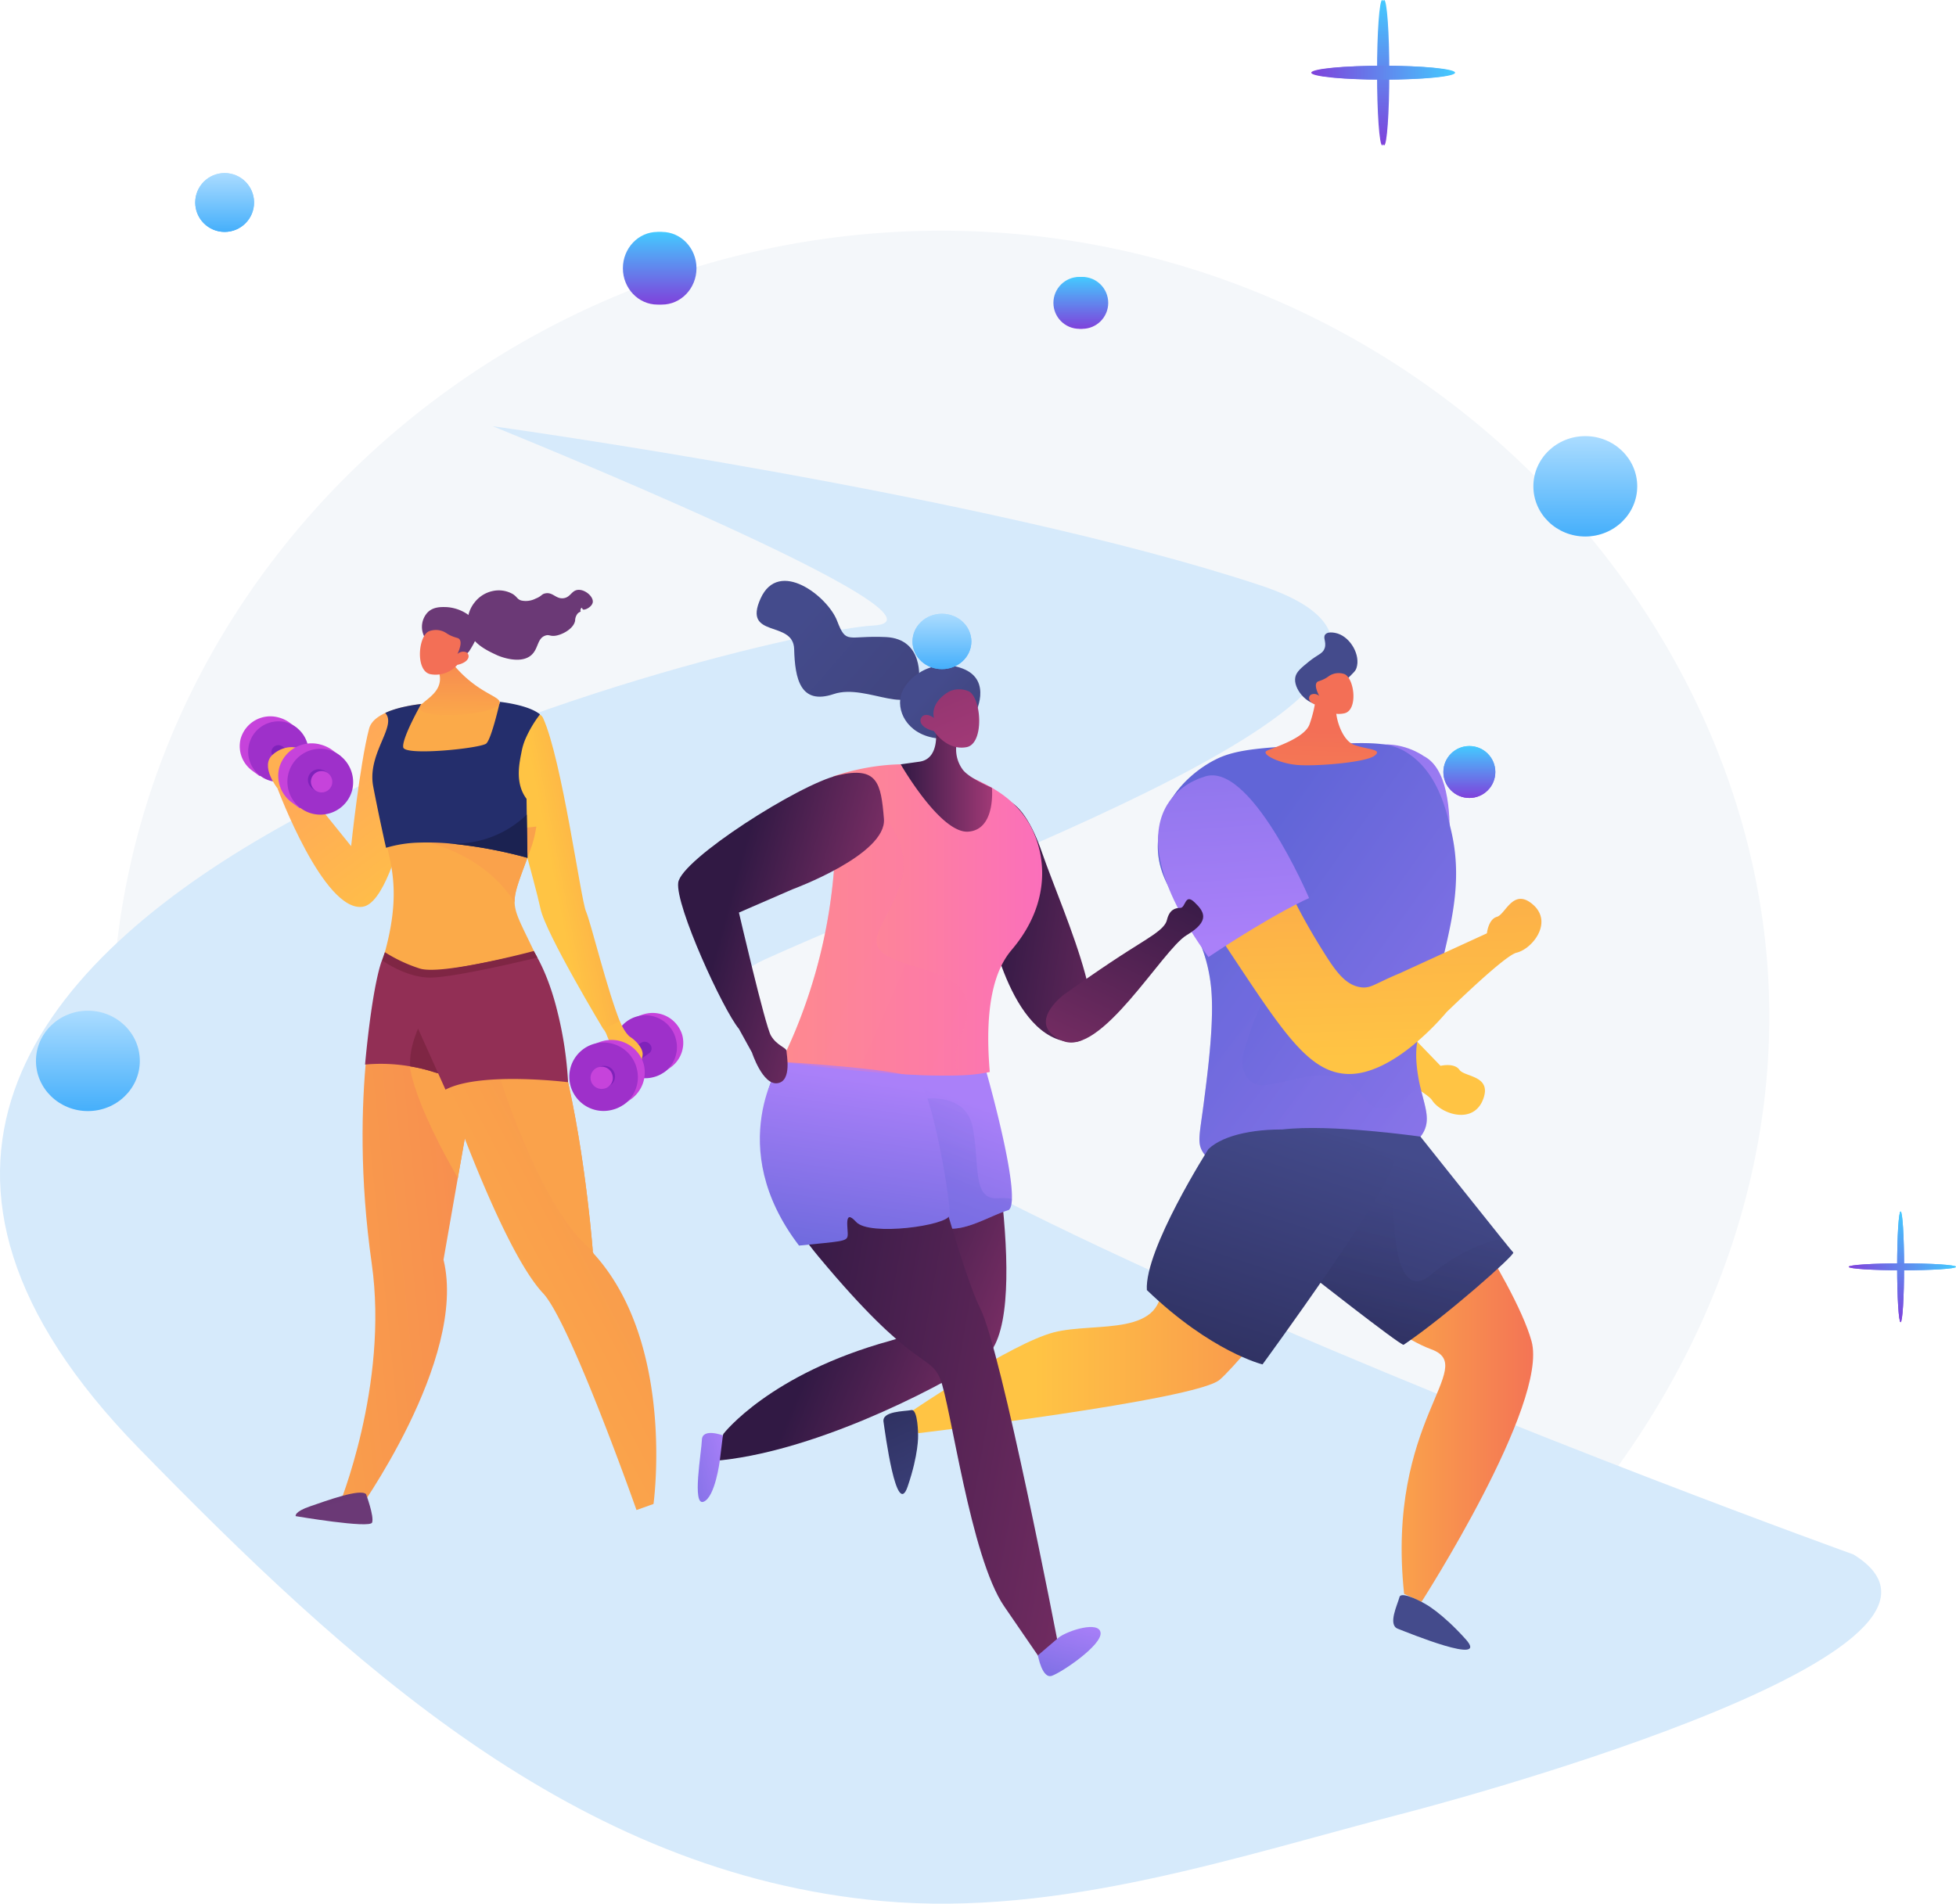 <svg xmlns="http://www.w3.org/2000/svg" xmlns:xlink="http://www.w3.org/1999/xlink" width="565.001" height="550" viewBox="0 0 565.001 550"><defs><style>.a{fill:#f4f7fa;}.b{fill:#d6eafb;}.c{fill:url(#a);}.d{fill:url(#b);}.e{fill:url(#c);}.ag,.f,.m,.v{opacity:0.3;mix-blend-mode:multiply;isolation:isolate;}.f{fill:url(#d);}.g{fill:url(#e);}.h{fill:url(#f);}.i{fill:url(#g);}.j{fill:url(#h);}.k{fill:url(#i);}.l{fill:url(#j);}.m{fill:url(#k);}.n{fill:url(#l);}.o{fill:url(#m);}.p{fill:url(#n);}.q{fill:url(#o);}.r{fill:url(#p);}.s{fill:url(#q);}.t{fill:url(#r);}.u{fill:url(#s);}.v{fill:url(#t);}.w{fill:url(#u);}.x{fill:url(#v);}.y{fill:url(#w);}.z{fill:url(#x);}.aa{fill:url(#y);}.ab{fill:url(#z);}.ac{fill:url(#aa);}.ad{fill:url(#ab);}.ae{fill:url(#ac);}.af{fill:url(#ad);}.ag{fill:url(#ae);}.ah{fill:url(#af);}.ai{fill:url(#ag);}.aj{fill:url(#ah);}.ak{fill:url(#ba);}.al{fill:#fbaa49;}.am{fill:url(#bb);}.an{fill:url(#bc);}.ao{fill:#faa24b;}.ap{fill:#242e6c;}.aq{fill:url(#bd);}.ar{fill:#922f55;}.as{fill:#7f2644;}.at{fill:#ecebfc;}.au{fill:#c643db;}.av{fill:#9e30ca;}.aw{fill:#7f22ba;}.ax{fill:#ffb052;}.ay{fill:#febb46;}.az{fill:#1b2251;}.ba{fill:url(#be);}.bb{fill:url(#bf);}.bc{fill:url(#bg);}.bd{fill:url(#bh);}.be{fill:#6b3976;}</style><linearGradient id="a" x1="17.266" y1="-2.259" x2="17.108" y2="-3.852" gradientUnits="objectBoundingBox"><stop offset="0" stop-color="#ffc444"/><stop offset="0.996" stop-color="#f36f56"/></linearGradient><linearGradient id="b" x1="0.524" y1="0.969" x2="0.363" y2="-1.488" gradientUnits="objectBoundingBox"><stop offset="0" stop-color="#aa80f9"/><stop offset="0.996" stop-color="#6165d7"/></linearGradient><linearGradient id="c" x1="1.452" y1="1.446" x2="0.282" y2="0.268" xlink:href="#b"/><linearGradient id="d" x1="1.65" y1="2.032" x2="-0.359" y2="-0.145" xlink:href="#b"/><linearGradient id="e" x1="-27.306" y1="4.245" x2="-27.086" y2="-0.69" xlink:href="#a"/><linearGradient id="f" x1="-28.659" y1="1.437" x2="-29.377" y2="-0.15" gradientUnits="objectBoundingBox"><stop offset="0" stop-color="#444b8c"/><stop offset="0.996" stop-color="#3e4177"/></linearGradient><linearGradient id="g" x1="-70.636" y1="8.255" x2="-70.084" y2="-0.983" xlink:href="#a"/><linearGradient id="h" x1="0" y1="0.5" x2="1" y2="0.5" xlink:href="#a"/><linearGradient id="i" x1="0.269" y1="0.533" x2="1.253" y2="0.533" xlink:href="#a"/><linearGradient id="j" x1="0.549" y1="0.14" x2="0.027" y2="1.757" gradientUnits="objectBoundingBox"><stop offset="0" stop-color="#444b8c"/><stop offset="0.996" stop-color="#26264f"/></linearGradient><linearGradient id="k" x1="0.541" y1="0.092" x2="0.336" y2="0.927" xlink:href="#j"/><linearGradient id="l" x1="0.633" y1="-0.022" x2="0.151" y2="1.451" xlink:href="#j"/><linearGradient id="m" x1="0.53" y1="0.938" x2="0.422" y2="-1.564" xlink:href="#a"/><linearGradient id="n" x1="0.531" y1="0.934" x2="0.349" y2="-1.47" xlink:href="#b"/><linearGradient id="o" x1="4.088" y1="1.119" x2="3.721" y2="-1.282" xlink:href="#j"/><linearGradient id="p" x1="-35.124" y1="-50.317" x2="-35.293" y2="-54.1" xlink:href="#j"/><linearGradient id="q" x1="0.072" y1="0.399" x2="1.817" y2="0.879" gradientUnits="objectBoundingBox"><stop offset="0" stop-color="#311944"/><stop offset="1" stop-color="#a03976"/></linearGradient><linearGradient id="r" x1="0.425" y1="0.483" x2="1.149" y2="0.834" xlink:href="#q"/><linearGradient id="s" x1="0.585" y1="0.16" x2="0.236" y2="1.502" xlink:href="#b"/><linearGradient id="t" x1="0.665" y1="-0.221" x2="0.442" y2="0.617" xlink:href="#b"/><linearGradient id="u" x1="0.146" y1="0.338" x2="1.842" y2="0.87" xlink:href="#q"/><linearGradient id="v" x1="0.221" y1="0.393" x2="1.247" y2="1.282" xlink:href="#f"/><linearGradient id="w" x1="0.302" y1="0.334" x2="1.171" y2="0.936" xlink:href="#f"/><linearGradient id="x" y1="0.5" x2="1" y2="0.5" gradientUnits="objectBoundingBox"><stop offset="0" stop-color="#ff9085"/><stop offset="1" stop-color="#fb6fbb"/></linearGradient><linearGradient id="y" x1="0" y1="0.5" x2="1" y2="0.5" xlink:href="#q"/><linearGradient id="z" x1="-2.894" y1="-7.159" x2="0.704" y2="0.899" xlink:href="#q"/><linearGradient id="aa" x1="0.591" y1="0.091" x2="0.38" y2="1.245" xlink:href="#b"/><linearGradient id="ab" x1="0.776" y1="-0.17" x2="-0.072" y2="1.833" xlink:href="#q"/><linearGradient id="ac" x1="0.714" y1="-0.214" x2="-0.032" y2="1.834" xlink:href="#b"/><linearGradient id="ad" x1="1.007" y1="-0.042" x2="-1.013" y2="1.542" xlink:href="#b"/><linearGradient id="ae" x1="-3.788" y1="-1.977" x2="2.621" y2="1.962" xlink:href="#x"/><linearGradient id="af" x1="0.282" y1="0.331" x2="1.155" y2="0.698" xlink:href="#q"/><linearGradient id="ag" x1="0.5" x2="0.5" y2="1" gradientUnits="objectBoundingBox"><stop offset="0" stop-color="#abdcff"/><stop offset="1" stop-color="#45affb"/></linearGradient><linearGradient id="ah" x1="0.5" x2="0.5" y2="1" gradientUnits="objectBoundingBox"><stop offset="0" stop-color="#44caff"/><stop offset="1" stop-color="#7f41db"/></linearGradient><linearGradient id="ba" x1="-0.623" y1="-1.084" x2="0.622" y2="1.271" gradientUnits="objectBoundingBox"><stop offset="0" stop-color="#ff7d78"/><stop offset="1" stop-color="#ffc444"/></linearGradient><linearGradient id="bb" x1="0.578" y1="0.8" x2="1.875" y2="0.111" gradientUnits="objectBoundingBox"><stop offset="0" stop-color="#ffc444"/><stop offset="1" stop-color="#f36f56"/></linearGradient><linearGradient id="bc" x1="2.685" y1="-0.322" x2="-0.788" y2="0.949" gradientUnits="objectBoundingBox"><stop offset="0" stop-color="#f36f56"/><stop offset="1" stop-color="#fbaa49"/></linearGradient><linearGradient id="bd" x1="2.011" y1="-0.669" x2="0.5" y2="1" xlink:href="#bc"/><linearGradient id="be" x1="0.654" y1="1.522" x2="0.321" y2="-0.491" xlink:href="#a"/><linearGradient id="bf" x1="-128.833" y1="-9.688" x2="-128.155" y2="-11.234" gradientUnits="objectBoundingBox"><stop offset="0" stop-color="#311944"/><stop offset="1" stop-color="#6b3976"/></linearGradient><linearGradient id="bg" x1="164.138" y1="-26.206" x2="164.173" y2="-23.044" xlink:href="#a"/><linearGradient id="bh" x1="-0.082" y1="-3.776" x2="0.506" y2="0.321" xlink:href="#bf"/></defs><g transform="translate(-791.611 -145)"><path class="a" d="M607.265,924.525C488.5,906.21,391.977,791.865,409.512,664.773c14.96-108.388,108.283-192.738,220.2-200.7a242.564,242.564,0,0,1,183.5,65.23c40.833,38.294,67.362,89.513,72.192,143.248C898.265,815.516,754.988,947.306,607.265,924.525Z" transform="translate(416.479 -251.805)"/><path class="b" d="M965.4,1353.7s-386.915-139.109-314.611-171.843c66.884-30.281,219.318-83.01,143.138-108.2-79.579-26.309-221.6-45.916-221.6-45.916s139.294,56.172,109.758,57.6c-30.292,1.468-365.614,80.293-211.975,237.669,60.27,61.736,125.884,122.794,214.657,130.819,51.618,4.667,102.954-12.983,152.2-25.722C836.967,1428.11,1012.438,1382.714,965.4,1353.7Z" transform="translate(361.592 -759.6)"/><g transform="translate(1046.791 327.719)"><path class="c" d="M2699.92,1383.315a7.042,7.042,0,0,0,1.812-2.659,7.953,7.953,0,0,0,.612-2.3c.4-4.776-6.042-4.566-7.344-6.438-1.485-2.134-5.467-1.157-5.467-1.157l-19.187-19.873c-3.538-3.947-5.486-5.5-6.561-6.967a5.769,5.769,0,0,1-1.042-2.426c-.837-4.349,1.911-8.274,6.181-13.613,13.67-17.13,16.654-15.109,20.244-22.7,5.051-10.674-5.67-20.261-10.851-22.462-6.471-2.742-8.052,5.92-19.775,21.441-16.04,21.225-24.067,31.852-20.619,42.316,1.933,5.868,7.632,10.945,14.074,14.88l.028.013c-.018-.008.022.128.022.128l.056-.081a76.827,76.827,0,0,0,12.063,5.9c.028.013.062.024.09.037,9.523,4.78,21.351,11.042,22.826,13.339C2689.195,1383.992,2696.067,1386.8,2699.92,1383.315Z" transform="translate(-2528.604 -1245.544)"/><path class="d" d="M2718.481,1260.51s-25.915-19.037-40.491,33.463c23.257,7.011,45.323,13.063,45.323,13.063S2731.831,1267.271,2718.481,1260.51Z" transform="translate(-2562.416 -1224.796)"/><path class="e" d="M2549.751,1317.21c-4.281,18.125-8.6,19.947-7.58,30.89a47.164,47.164,0,0,0,1.018,6.142c1.366,5.855,3.092,9.631.694,13.519-2.134,3.447-6.135,4.752-14.875,6.086-.608.091-1.238.181-1.868.272-.33.049-.665.091-1,.14-27.437,3.818-41.151,5.73-45.632-.977-1.862-2.778-1.045-5.13.143-14.314,1.238-9.569,3.149-24.316,2.075-33.9-2.384-21.357-16.534-26.269-15.259-42.287a25.462,25.462,0,0,1,1.946-8c4.294-10.12,13.936-14.719,14.652-15.089,5.984-3.071,14.009-3.483,30.056-4.3,12.978-.663,19.562-.935,24.388,1.807,9.347,5.318,12,16.338,13.556,22.829C2555.32,1293.572,2552.593,1305.15,2549.751,1317.21Z" transform="translate(-2388.122 -1222.975)"/><path class="f" d="M2543.882,1462.949c-2.134,3.448-6.135,4.753-14.875,6.086-.608.091-1.238.182-1.868.272-.33.049-.665.091-1,.14-27.437,3.817-41.151,5.73-45.632-.977-1.862-2.778-1.045-5.13.143-14.314,1.238-9.568,3.149-24.315,2.075-33.9-2.384-21.356-16.534-26.27-15.259-42.287a25.468,25.468,0,0,1,1.946-8c21.831,9.478,36.283,34.072,32.725,46.851-1.159,4.159-5.332,7.273-8.238,17.4-.622,2.184-4.8,10.217.987,14.049,3.343,2.212,10.666-1.55,18.79-2.094,14.073-.949,11.625,12.144,20.822,9a75.071,75.071,0,0,0,8.691-5.737C2544.555,1455.286,2546.28,1459.062,2543.882,1462.949Z" transform="translate(-2388.122 -1318.164)"/><path class="g" d="M2662.626,1163.706a36.6,36.6,0,0,1-2.127,10.459c-1.677,4.048-10.5,6.592-12.289,7.5s3.351,3.544,8.513,4.063,19.9-.653,22.557-2.609-2.135-1.81-5.819-3.162-5.815-8.557-5.164-11.827S2662.626,1163.706,2662.626,1163.706Z" transform="translate(-2537.471 -1147.466)"/><path class="h" d="M2711.736,1083.586c2.678-2.631,3.052-2.939,3.343-3.848,1.17-3.651-1.661-8.65-5.374-9.881-.194-.064-2.685-.861-3.635.219-.808.918.381,2.185-.184,3.953-.53,1.656-1.965,1.78-4.625,3.951-2.192,1.788-3.553,2.9-3.867,4.463-.648,3.224,3.255,7.9,6.709,7.768C2705.346,1090.166,2705.684,1089.532,2711.736,1083.586Z" transform="translate(-2578.417 -1069.514)"/><g transform="translate(122.954 11.742)"><path class="i" d="M2723.868,1147.073a7.607,7.607,0,0,0,7.184,2.158c3.882-.953,2.892-9.865.049-11.289a5.037,5.037,0,0,0-3.966.189c-.764.369-.977.752-2.24,1.331-1.163.533-1.532.459-1.845.835-.391.469-.561,1.48.667,3.919a2.171,2.171,0,0,0-2.42-.343,1.364,1.364,0,0,0-.432.6C2720.5,1145.578,2721.642,1146.7,2723.868,1147.073Z" transform="translate(-2720.797 -1137.62)"/></g><path class="j" d="M2774.45,1982.127c-5-18.052-33-57.3-33-57.3l-33.468,32.18s23.585,22.371,37.522,27.472-13.222,20.408-7.862,70.642l5,2.354S2779.452,2000.179,2774.45,1982.127Z" transform="translate(-2587.238 -1777.363)"/><path class="k" d="M2147,1940.818s-20.658,19.351-18.951,36.569-18.916,12.258-31.113,15.437-40.795,22.63-40.795,22.63l1.678,6.49s80.051-9.555,87.043-15.406,41.666-49.417,40.26-52.681S2147,1940.818,2147,1940.818Z" transform="translate(-2047.781 -1790.595)"/><path class="l" d="M2711.614,1962.555c-1.431-.179-28.273-21.3-28.273-21.3s-.35-6.936-2.019-17.809c-.994-6.5-2.462-14.416-4.6-23.1,13.743-1.668,39.767,2.07,39.767,2.07s16.758,21.051,23.637,29.625c1.811,2.262,3.013,3.729,3.164,3.844C2744,1936.429,2723.6,1954.5,2711.614,1962.555Z" transform="translate(-2561.365 -1756.751)"/><path class="m" d="M2733.706,2049.953c-1.432-.179-28.274-21.294-28.274-21.294s-.351-6.937-2.018-17.809a33.389,33.389,0,0,1,7.33-2.592s19.921-8.353,20.157,4.173,3.106,23.865,10.858,17.179c5.369-4.617,14.38-9.577,20.457-10.164,1.812,2.262,3.014,3.729,3.164,3.843C2766.1,2023.826,2745.7,2041.9,2733.706,2049.953Z" transform="translate(-2583.457 -1844.15)"/><path class="n" d="M2466.715,1908.041s-18.506,29.052-17.783,40.744c18.617,17.9,33.41,21.474,33.41,21.474s37.928-51.851,37.937-58.7C2506.2,1900.589,2475.663,1899.509,2466.715,1908.041Z" transform="translate(-2372.834 -1758.789)"/><path class="o" d="M2593.493,1407.854a7.04,7.04,0,0,0-1.908-2.591,7.972,7.972,0,0,0-1.964-1.339c-4.373-1.961-6.31,4.188-8.508,4.8-2.506.694-2.9,4.774-2.9,4.774l-25.11,11.515c-4.9,2.03-7.011,3.351-8.747,3.88a5.756,5.756,0,0,1-2.633.179c-4.381-.651-7.174-4.545-10.795-10.343-11.631-18.575-10.937-23.213-16.914-29.118-8.4-8.3-22.69-11.911-26.483-7.752-4.732,5.2,6.813,22.6,17.572,38.8,14.709,22.168,22.074,33.263,33.09,33.477,6.178.122,12.856-3.572,18.7-8.346l.022-.022c-.014.015.129.022.129.022l-.059-.08a76.8,76.8,0,0,0,9.564-9.425c.022-.022.044-.051.064-.072,7.667-7.4,17.495-16.485,20.15-17.115C2590.578,1418.2,2595.5,1412.643,2593.493,1407.854Z" transform="translate(-2403.889 -1326.57)"/><path class="p" d="M2480.713,1309.521s-30.163,7.818,1.611,51.938c19.684-13.063,29.073-17.036,29.073-17.036S2494.135,1303.751,2480.713,1309.521Z" transform="translate(-2388.443 -1267.677)"/><path class="q" d="M2017.674,2379.879s0-7.727-1.967-7.332-8.493.251-8.026,3.364,3.719,28.2,6.96,18.768S2017.674,2379.879,2017.674,2379.879Z" transform="translate(-2007.657 -2147.877)"/><path class="r" d="M2870.954,2685.193s-6.855-3.918-7.358-1.9-3.459,7.971-.5,9.118,26.635,10.858,19.667,3.083S2870.954,2685.193,2870.954,2685.193Z" transform="translate(-2714.535 -2404.581)"/></g><g transform="translate(987.479 312.816)"><path class="s" d="M2158,1348.972s6.272-2.1,12.343,15.433,24.62,57.2,7.12,54.541-23.146-37.88-23.146-37.88Z" transform="translate(-2065.185 -1285.822)"/><path class="t" d="M1774.754,1817.492s15.161,71.208,0,80.916-50.235,27.28-77.827,29.485l2.834-7.833s13.311-17.322,48.263-26.909-3.163-70.85-3.163-70.85Z" transform="translate(-1686.658 -1673.629)"/><path class="u" d="M2037.845,1841.041c-.056,1.628-.343,2.764-.926,3.2-7.66,2.42-16.8,9.456-24.124,2.259a19.346,19.346,0,0,1-3.346-4.595c-7.716-14.149-3.571-36.968-3.571-36.968l24.5-.912S2038.182,1831.312,2037.845,1841.041Z" transform="translate(-1941.422 -1662.483)"/><path class="v" d="M2068.169,1879.313c-.056,1.628-.344,2.765-.927,3.2-7.661,2.42-16.8,9.455-24.123,2.259l-1.712-34.176s13.329-2.806,15.433,8.067-.232,21.044,7.366,20.462A16.343,16.343,0,0,1,2068.169,1879.313Z" transform="translate(-1971.745 -1700.756)"/><path class="w" d="M1785.5,1789.051s-16.921,22.949,10.776,56.256,32.086,27.893,35.158,35.337,8.683,51.43,18.5,65.739l9.821,14.308,5.612-4.076s-16.274-84.367-22.342-96.264-19.84-65.21-19.84-65.21Z" transform="translate(-1755.724 -1650.091)"/><path class="x" d="M1815.885,1011.853s1.578-12.013-9.558-12.539-11.4,2.309-14.088-4.706-16.836-18.122-22.1-6.43,9.47,6.08,9.7,14.615,1.754,16.251,11.457,12.977S1815.1,1023.719,1815.885,1011.853Z" transform="translate(-1746.311 -983.075)"/><path class="y" d="M2030.827,1138.656s5.348-9.88-3.537-13.27-16.721,2.923-17.86,8.009,2.649,11.689,11.5,12.246S2030.827,1138.656,2030.827,1138.656Z" transform="translate(-1945.118 -1100.057)"/><path class="z" d="M1885.163,1326.007c-1.362,9.912-7.324,16.59-8.79,18.379-4.482,5.465-7.709,15.538-6.047,34.948a49.058,49.058,0,0,1-8.965.982c-19.06.666-51.3-3.914-51.3-3.914,1.389-2.792,2.736-5.724,4.013-8.783a153.916,153.916,0,0,0,11.4-69.11q-.158-2.441-.358-4.581c5.871-1.978,24.209-7.323,41.655,1.122,4.348,2.1,11.1,5.493,15.3,13.188A29.283,29.283,0,0,1,1885.163,1326.007Z" transform="translate(-1780.286 -1237.442)"/><path class="aa" d="M2020.462,1230.343s1.477,8.854-4.787,9.626l-5.3.745s11.448,19.992,19.491,19.454,6.853-12.674,6.853-12.674-6.789-2.815-8.543-5.4a9.836,9.836,0,0,1-1.578-7.761C2027.214,1232.359,2020.462,1230.343,2020.462,1230.343Z" transform="translate(-1946.065 -1187.711)"/><path class="ab" d="M2047.338,1176.866s3.659,5.736,9.425,4.666c5.164-.958,4.369-14.013.75-16.095a6.922,6.922,0,0,0-5.353-.159c-1.227.507-5.812,3.409-4.8,7.827-1.113-.887-2.351-1.132-3.147-.632a1.789,1.789,0,0,0-.613.758C2043.027,1174.651,2044.447,1176.208,2047.338,1176.866Z" transform="translate(-1973.454 -1133.485)"/><path class="ac" d="M1780.514,1789.051s-16.828,24.32,5.163,53.088c12.1-1.228,13.737-1.169,14.03-2.748s-1.345-8.3,2.455-4.092,26.481,1.053,27.007-1.929-5.086-36.568-9.295-39.417S1780.514,1789.051,1780.514,1789.051Z" transform="translate(-1750.739 -1650.091)"/><path class="ad" d="M2258.892,1543.961s8.067-5.787,16.134-11.048,12.8-7.534,13.5-10.431,2.28-3.482,3.858-3.482,1.286-4.326,4.091-1.637,4.677,5.378-2.279,9.529-24.774,35.382-35.858,30.493S2258.892,1543.961,2258.892,1543.961Z" transform="translate(-2147.316 -1424.516)"/><path class="ae" d="M2240.139,2744.3c.035.034,1.226,6.931,4.084,5.888,3.041-1.111,14.38-8.827,14.031-12.393s-9.412-.7-12.1,1.345Z" transform="translate(-2136.212 -2433.861)"/><path class="af" d="M1677.561,2411.654s-5.948-2.215-6.064,1.292-2.923,19.175.467,17.888,4.709-11.955,4.709-11.955Z" transform="translate(-1664.617 -2164.78)"/><path class="ag" d="M1862.105,1402.056a15,15,0,0,0-.744,11.975c-19.06.666-51.3-3.914-51.3-3.914,1.389-2.792,2.736-5.724,4.013-8.783a153.916,153.916,0,0,0,11.4-69.11c2.813-1.789,6.039-1.4,9.743,2.006,0,0,13.616,11.244,9.38,24.1s-11.715,17.306-2.834,21.746S1870.291,1384.758,1862.105,1402.056Z" transform="translate(-1780.286 -1271.157)"/><path class="ah" d="M1696.822,1318c-.846-10.347-1.843-15.234-13.182-12.615s-45.362,24.365-46.238,31.029,12.977,36.824,17.537,42.262l3.77,6.841s3.069,9.464,7.366,8.856,2.571-8.48,2.6-9.357-2.831-1.516-4.5-4.409-9.236-35.535-9.236-35.535l15.5-6.729S1697.669,1328.349,1696.822,1318Z" transform="translate(-1637.362 -1249.24)"/></g><ellipse class="ai" cx="8.5" cy="8" rx="8.5" ry="8" transform="translate(1055.193 322.322)"/><circle class="aj" cx="7.5" cy="7.5" r="7.5" transform="translate(1208.543 360.539)"/><ellipse class="ai" cx="15" cy="14.5" rx="15" ry="14.5" transform="translate(1234.533 271)"/><ellipse class="aj" cx="10" cy="10.5" rx="10" ry="10.5" transform="translate(972.793 212)"/><circle class="aj" cx="7.5" cy="7.5" r="7.5" transform="translate(1096.727 225)"/><g transform="translate(1170.92 145)"><ellipse class="aj" cx="1.5" cy="21" rx="1.5" ry="21" transform="translate(19)"/><ellipse class="aj" cx="2" cy="20.5" rx="2" ry="20.5" transform="translate(41 19) rotate(90)"/></g><circle class="ai" cx="8.5" cy="8.5" r="8.5" transform="translate(848 195)"/><g transform="translate(1325.611 495)"><ellipse class="aj" cx="1" cy="16" rx="1" ry="16" transform="translate(14)"/><ellipse class="aj" cx="1" cy="15.5" rx="1" ry="15.5" transform="translate(31 15) rotate(90)"/></g><ellipse class="ai" cx="8.5" cy="8" rx="8.5" ry="8" transform="translate(1055.193 322.322)"/><circle class="aj" cx="7.5" cy="7.5" r="7.5" transform="translate(1208.543 360.539)"/><ellipse class="ai" cx="15" cy="14.5" rx="15" ry="14.5" transform="translate(802 437)"/><ellipse class="aj" cx="10" cy="10.5" rx="10" ry="10.5" transform="translate(971.535 212)"/><circle class="aj" cx="7.5" cy="7.5" r="7.5" transform="translate(1095.895 225)"/><g transform="translate(1170.377 145)"><ellipse class="aj" cx="1.5" cy="21" rx="1.5" ry="21" transform="translate(19)"/><ellipse class="aj" cx="2" cy="20.5" rx="2" ry="20.5" transform="translate(41 19) rotate(90)"/></g><circle class="ai" cx="8.5" cy="8.5" r="8.5" transform="translate(848 195)"/><g transform="translate(1325.611 495)"><ellipse class="aj" cx="1" cy="16" rx="1" ry="16" transform="translate(14)"/><ellipse class="aj" cx="1" cy="15.5" rx="1" ry="15.5" transform="translate(31 15) rotate(90)"/></g><path class="ak" d="M2327.9,1130.337s-15.49.905-17.173,7.3c-2.686,10.2-5.195,33.985-5.195,33.985l-15.629-19.38-5.626,2.709s13.336,35.843,24.59,34.176S2327.9,1130.337,2327.9,1130.337Z" transform="translate(-1412.494 -782.156)"/><path class="al" d="M2415.95,1177.931c-5.9-13.236-8.726-16.979-8.824-21.143-.078-3.293,1.546-6.846,4.7-15.56a32.509,32.509,0,0,0,1.571-6.3c2.495-16.8-4.264-34.177-10.3-35.414-1.68-.444-20.8-.521-21.506-.138-.918.083-1.459.138-1.459.138s-10.6,14.72-11.491,28.411,8.488,19.638-.071,47C2359.831,1202.865,2419.21,1185.245,2415.95,1177.931Z" transform="translate(-1466.867 -751.125)"/><path class="am" d="M2462.43,1132.129s10.426-2.858,12.11.846c5.434,11.956,10.859,52.278,12.375,55.814s6.146,22.982,10.1,32.579l-5.051,1.515s-16.668-27.655-18.184-34.852-9.824-36.47-9.824-36.47Z" transform="translate(-1526.047 -780.502)"/><path class="an" d="M2369.2,1415.053c-2.382,13.489-4.129,23.6-4.129,23.6,7.046,28.9-25.364,73.6-25.364,73.6l-5.035-2.021s14.664-35.28,9.664-70.46c-7.072-49.752,2.273-83.089,2.273-83.089l29.922,9.652,1.394.449C2375.271,1380.881,2371.849,1400.054,2369.2,1415.053Z" transform="translate(-1445.348 -929.709)"/><path class="ao" d="M2432.837,1238.97c-3.154,8.713-4.778,12.266-4.7,15.56-10.054-15.567-28.215-17.916-28.215-17.916l34.485-3.942A32.444,32.444,0,0,1,2432.837,1238.97Z" transform="translate(-1487.879 -848.867)"/><path class="ap" d="M2407.515,1161.733l.2,12.491a131.377,131.377,0,0,0-22.679-4.16,71.955,71.955,0,0,0-8.546-.237,36.177,36.177,0,0,0-9.62,1.5s-1.851-8.082-3.7-17.678q-.1-.519-.159-1.031c-1.071-9.13,7.041-16.59,3.632-20.242,0,0,3.146-1.755,10.377-2.594,0,0-5.682,10.018-5.177,12.544s22.477.253,23.993-1.136,3.914-12.027,3.914-12.027,8.25.837,11.585,3.619a33.653,33.653,0,0,0-4.185,7.064,17.429,17.429,0,0,0-1.086,3.49c-.588,3.144-2.146,9.135,1.389,13.848Z" transform="translate(-1463.748 -781.391)"/><path class="ao" d="M2413.1,1424.313c-2.659,14.095-3.051,17.358-5.7,32.357-16.418-28.659-14-36.145-14-36.145Z" transform="translate(-1483.545 -971.324)"/><path class="aq" d="M2466.338,1500.394l-4.912,1.746s-19.127-54.249-26.973-62.61c-15.161-16.156-37.476-86.6-37.476-86.6l30.152-9.786c4.472,4.336,8.107,12.448,11.034,22,7.387,24.1,10.254,57.367,10.64,62.183v.012a1.672,1.672,0,0,0,.477.971C2472.757,1454.43,2466.338,1500.394,2466.338,1500.394Z" transform="translate(-1485.959 -920.879)"/><path class="ar" d="M2382.146,1377.05l-4.927-1.287a48.536,48.536,0,0,0-7.3-1.8,49.468,49.468,0,0,0-13.042-.523c2.273-24.308,4.9-30.134,4.9-30.134l3.207-.172,8.394,17.386Z" transform="translate(-1459.818 -920.879)"/><path class="as" d="M2406.5,1409.607l-4.927-1.287a48.518,48.518,0,0,0-7.3-1.8c-.331-4.667,1.548-9.667,3.46-13.443Z" transform="translate(-1484.168 -953.436)"/><path class="ao" d="M2493.442,1468.518c-15.789-12.345-27.988-53.708-27.988-53.708l17.348-8.475C2490.188,1430.438,2493.055,1463.7,2493.442,1468.518Z" transform="translate(-1530.598 -962.074)"/><path class="ar" d="M2372.867,1337.286s7.229,5.461,14.553,4.956,28.706-5.388,28.706-5.388,3.962,5.754,6.735,17.173a107.469,107.469,0,0,1,3.082,20.416s-25.307-3.157-35.409,2.146Z" transform="translate(-1470.242 -916.781)"/><path class="at" d="M2330.06,1819.895a.377.377,0,0,0-.033.036h-1.738a3,3,0,0,1,.46-.036Z" transform="translate(-1441.184 -1231.666)"/><g transform="translate(961.938 437.674)"><g transform="translate(7.121 0)"><path class="au" d="M2586.986,1393.829a8.916,8.916,0,0,0-11.035-6.09,9.352,9.352,0,0,0-3.3,1.63l-1.908,1.384s-2.015,5.109-1.3,7.779c1.25,4.662,12.143,6.087,12.143,6.087l2.162-1.6v0A8.741,8.741,0,0,0,2586.986,1393.829Z" transform="translate(-2567.345 -1387.416)"/><path class="av" d="M2581.533,1397.612a9.088,9.088,0,1,0-6.507,10.794A8.916,8.916,0,0,0,2581.533,1397.612Z" transform="translate(-2563.702 -1389.882)"/></g><path class="aw" d="M2561.115,1412.975a2.027,2.027,0,0,0-2.718-1.568c-.552.2-15.15,9.34-15.15,9.34l3.123,3.867,14.167-10.114A1.681,1.681,0,0,0,2561.115,1412.975Z" transform="translate(-2543.247 -1402.97)"/></g><g transform="translate(860.848 351.98)"><path class="au" d="M2269.391,1144.591l-1.908-1.385a9.355,9.355,0,0,0-3.3-1.63,8.915,8.915,0,0,0-11.035,6.09,8.742,8.742,0,0,0,3.237,9.188v0l2.163,1.6s10.893-1.425,12.143-6.088C2271.406,1149.7,2269.391,1144.591,2269.391,1144.591Z" transform="translate(-2252.859 -1141.253)"/><path class="av" d="M2269.381,1145.361a8.746,8.746,0,1,0,6.506,10.794A8.915,8.915,0,0,0,2269.381,1145.361Z" transform="translate(-2256.247 -1143.719)"/><path class="aw" d="M2281.938,1165.245a2.027,2.027,0,0,0-2.718,1.568,1.681,1.681,0,0,0,.578,1.526l14.167,10.114,3.123-3.867S2282.49,1165.448,2281.938,1165.245Z" transform="translate(-2270.037 -1156.807)"/></g><path class="ax" d="M2279.1,1178.7s-5.21-6.461-1.459-9.794,8.614-2.362,8.752-.417-1.667,7.5-1.667,7.5Z" transform="translate(-1407.279 -805.867)"/><path class="ay" d="M2559.38,1394.166s1.536,3.62,3.135,4.63,3.873,3.452,3.452,5.388-.842,4.967-2.863,4.967-6.735-8.923-7.323-10.607-1.095-2.021-1.095-2.021Z" transform="translate(-1588.766 -954.143)"/><g transform="translate(956.186 445.475)"><g transform="translate(0 0)"><path class="au" d="M2552.053,1416.8a9.7,9.7,0,0,0-12-6.624,10.17,10.17,0,0,0-3.59,1.773l-2.076,1.506s-2.192,5.558-1.413,8.463c1.36,5.072,13.21,6.623,13.21,6.623l2.353-1.744v0A9.51,9.51,0,0,0,2552.053,1416.8Z" transform="translate(-2530.687 -1409.827)"/><path class="av" d="M2546.122,1420.92a9.886,9.886,0,1,0-7.079,11.742A9.7,9.7,0,0,0,2546.122,1420.92Z" transform="translate(-2526.724 -1412.51)"/></g><g transform="translate(6.05 7.477)"><path class="aw" d="M2552.238,1433.571a3.149,3.149,0,0,0-3.9-2.151,3.312,3.312,0,0,0-1.166.575l-.674.489.082.106a3.039,3.039,0,0,0-.541,2.642,3.219,3.219,0,0,0,4.21,2.05l.078.1.764-.566h0A3.087,3.087,0,0,0,2552.238,1433.571Z" transform="translate(-2545.301 -1431.306)"/><path class="au" d="M2550.4,1434.907a3.21,3.21,0,1,0-2.3,3.812A3.149,3.149,0,0,0,2550.4,1434.907Z" transform="translate(-2544.104 -1432.177)"/></g></g><g transform="translate(871.969 359.781)"><g transform="translate(0 0)"><path class="au" d="M2285.122,1170.641a9.7,9.7,0,0,1,12-6.624,10.179,10.179,0,0,1,3.591,1.773l2.076,1.506s2.191,5.558,1.412,8.463c-1.36,5.072-13.21,6.623-13.21,6.623l-2.353-1.744v0A9.51,9.51,0,0,1,2285.122,1170.641Z" transform="translate(-2284.807 -1163.664)"/><path class="av" d="M2302.78,1168.132a9.515,9.515,0,1,0,7.079,11.742A9.7,9.7,0,0,0,2302.78,1168.132Z" transform="translate(-2288.493 -1166.347)"/></g><g transform="translate(8.592 7.477)"><path class="aw" d="M2315.245,1186.427l.082-.105-.674-.489a3.3,3.3,0,0,0-1.166-.576,3.149,3.149,0,0,0-3.9,2.151,3.088,3.088,0,0,0,1.143,3.245h0l.764.566.078-.1c.1.038.207.072.314.1a3.149,3.149,0,0,0,3.9-2.151A3.041,3.041,0,0,0,2315.245,1186.427Z" transform="translate(-2309.488 -1185.143)"/><path class="au" d="M2315.323,1186.594a3.089,3.089,0,1,0,2.3,3.812A3.149,3.149,0,0,0,2315.323,1186.594Z" transform="translate(-2310.685 -1186.014)"/></g></g><path class="az" d="M2449.149,1235.217a131.362,131.362,0,0,0-22.679-4.16,29.76,29.76,0,0,0,22.457-8.307.174.174,0,0,0,.025-.025Z" transform="translate(-1505.184 -842.385)"/><path class="as" d="M2370.952,1338.618s6.558,4.805,13.506,5,31.362-5.779,31.362-5.779l-1.007-1.9s-26.763,7.159-33.04,5.037a43.634,43.634,0,0,1-9.993-4.693Z" transform="translate(-1468.994 -916.186)"/><path class="ba" d="M5.326,0A34.2,34.2,0,0,0,13.2,7.179c6.325,4.146,10.923,4.172,11.031,5.8.235,3.543-21.025,8.552-22.487,5.342-.774-1.7,4.649-4.267,4.448-8.807C6.041,6.083,2.77,3.42,0,1.695Z" transform="translate(914.041 331.393) rotate(9)"/><g transform="translate(914.482 319.377) rotate(9)"><path class="bb" d="M1.131,9.39A6.137,6.137,0,0,1,1.09,2.348C2.414.58,4.556.281,5.838.1c3.716-.518,8.455.927,10.171,4.318,1.017,2.009-.98,6.281-1.29,7.049-.352.867-1.018,1.177-1.627,1.841-.843.92-2.162,2.384-4.313,4.83a15.358,15.358,0,0,0-.906-2.509,13.586,13.586,0,0,0-1.84-2.93C4.036,10.38,2.477,11.092,1.131,9.39Z"/><path class="bc" d="M11.309,9.051a8.331,8.331,0,0,1-7.24,3.875c-4.374-.182-5.244-9.96-2.5-12.1a5.516,5.516,0,0,1,4.3-.658c.9.23,1.213.594,2.692.941,1.365.32,1.744.161,2.162.5.522.419.922,1.466.134,4.349a2.377,2.377,0,0,1,2.522-.893,1.491,1.491,0,0,1,.594.554C14.6,6.715,13.616,8.168,11.309,9.051Z" transform="translate(0.572 7.001)"/></g><path class="bd" d="M21.2,1.011s1.005,6.759.007,8.39S0,3,0,3-.322,1.69,4.74,1.082,19.879-.976,21.2,1.011Z" transform="matrix(0.978, -0.208, 0.208, 0.978, 876.402, 580.092)"/><path class="bd" d="M21.2,1.011s1.005,6.759.007,8.39S0,3,0,3-.322,1.69,4.74,1.082,19.879-.976,21.2,1.011Z" transform="translate(960.473 579.826) rotate(-17)"/><path class="be" d="M1.4,25.316c.193.016.352.26.484.188s.123-.432,0-.682a.9.9,0,0,0-.349-.375,2.367,2.367,0,0,0,.417-.945,3.268,3.268,0,0,0-.523-2.108c-.923-1.966.513-5.075,2.09-6.645,1.281-1.276,1.88-.763,2.645-1.805,1.489-2.029-.566-4.259.2-6.989C7.538,1.8,14.094.567,14.366.519c.107-.019.179-.031.291-.048C17.6,0,22.054-.7,25.193,1.709a9.155,9.155,0,0,1,3.248,7.717,8.945,8.945,0,0,1-2.52,5.749,8.164,8.164,0,0,1-5.336,2.5c-1.515.014-1.82-.52-2.979-.19a6.214,6.214,0,0,0-3.17,2.789c-1.115,1.646-.662,2-1.464,2.807-1.572,1.586-3.416.34-5.095,1.74-1.655,1.38-.657,3.251-2.254,4.445C3.975,30.5.822,30.066.15,28.6-.427,27.34.806,25.267,1.4,25.316Z" transform="translate(946.961 342.822) rotate(-146)"/></g></svg>